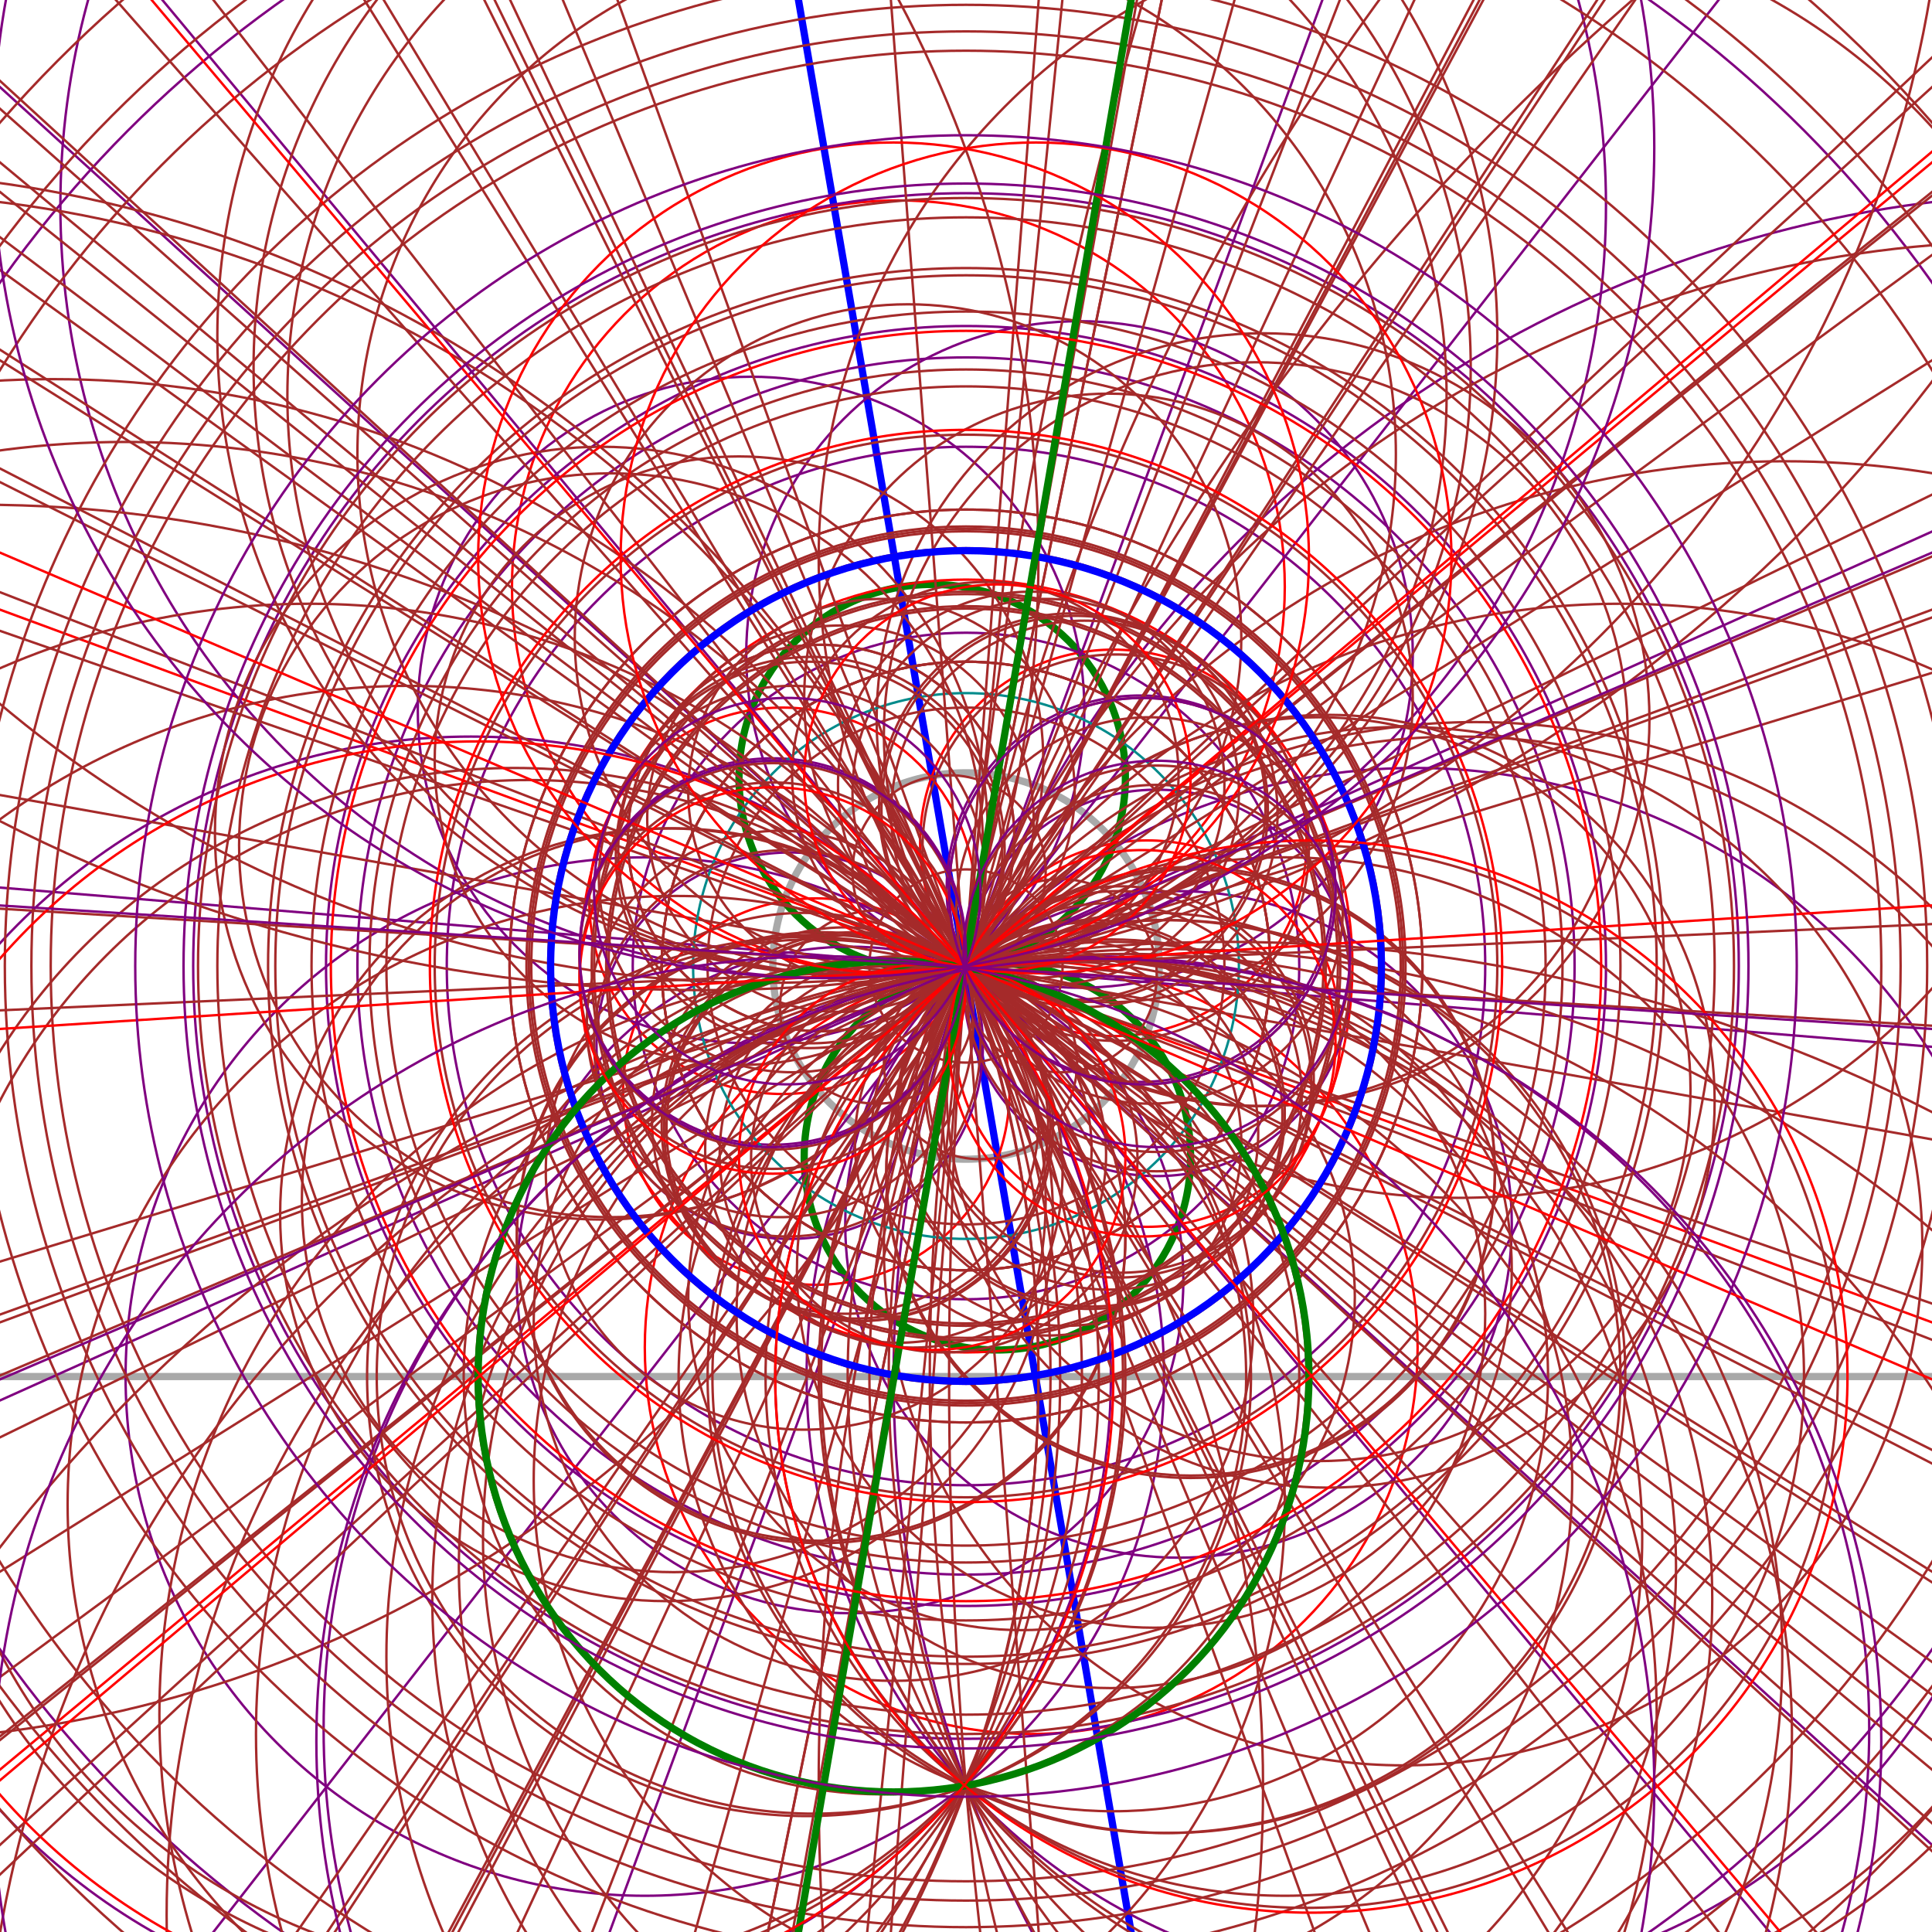 <svg viewBox="0 0 800 800" xmlns="http://www.w3.org/2000/svg">
<circle cx="400" cy="400" fill="none" r="80" stroke="darkgray" stroke-width="3"/>
<line fill="none" stroke="darkgray" stroke-width="3" x1="-800" x2="1600" y1="570" y2="570"/>
<line fill="none" stroke="blue" stroke-width="3" x1="196" x2="603" y1="-782" y2="1582"/>
<circle cx="413" cy="479" fill="none" r="80" stroke="green" stroke-width="3"/>
<circle cx="386" cy="322" fill="none" r="80" stroke="green" stroke-width="3"/>
<line fill="none" stroke="red" stroke-width="1" x1="-725" x2="1525" y1="-15" y2="815"/>
<circle cx="475" cy="428" fill="none" r="80" stroke="red" stroke-width="1"/>
<line fill="none" stroke="red" stroke-width="1" x1="1322" x2="-522" y1="-367" y2="1167"/>
<circle cx="338" cy="452" fill="none" r="80" stroke="red" stroke-width="1"/>
<circle cx="400" cy="400" fill="none" r="160" stroke="red" stroke-width="1"/>
<circle cx="427" cy="558" fill="none" r="160" stroke="red" stroke-width="1"/>
<circle cx="461" cy="349" fill="none" r="80" stroke="red" stroke-width="1"/>
<circle cx="324" cy="373" fill="none" r="80" stroke="red" stroke-width="1"/>
<circle cx="372" cy="243" fill="none" r="160" stroke="red" stroke-width="1"/>
<circle cx="400" cy="400" fill="none" r="490" stroke="purple" stroke-width="1"/>
<circle cx="860" cy="570" fill="none" r="490" stroke="purple" stroke-width="1"/>
<line fill="none" stroke="purple" stroke-width="1" x1="-367" x2="1167" y1="-522" y2="1322"/>
<circle cx="400" cy="400" fill="none" r="138" stroke="purple" stroke-width="1"/>
<circle cx="488" cy="507" fill="none" r="138" stroke="purple" stroke-width="1"/>
<circle cx="400" cy="400" fill="none" r="265" stroke="purple" stroke-width="1"/>
<circle cx="195" cy="570" fill="none" r="265" stroke="purple" stroke-width="1"/>
<line fill="none" stroke="purple" stroke-width="1" x1="815" x2="-15" y1="-725" y2="1525"/>
<circle cx="352" cy="530" fill="none" r="138" stroke="purple" stroke-width="1"/>
<line fill="none" stroke="purple" stroke-width="1" x1="-795" x2="1595" y1="302" y2="499"/>
<circle cx="479" cy="407" fill="none" r="80" stroke="purple" stroke-width="1"/>
<line fill="none" stroke="purple" stroke-width="1" x1="1494" x2="-694" y1="-92" y2="892"/>
<circle cx="327" cy="433" fill="none" r="80" stroke="purple" stroke-width="1"/>
<line fill="none" stroke="purple" stroke-width="1" x1="-487" x2="1287" y1="-407" y2="1207"/>
<circle cx="400" cy="400" fill="none" r="252" stroke="purple" stroke-width="1"/>
<circle cx="586" cy="570" fill="none" r="252" stroke="purple" stroke-width="1"/>
<line fill="none" stroke="purple" stroke-width="1" x1="1137" x2="-337" y1="-546" y2="1346"/>
<circle cx="400" cy="400" fill="none" r="215" stroke="purple" stroke-width="1"/>
<circle cx="267" cy="570" fill="none" r="215" stroke="purple" stroke-width="1"/>
<circle cx="400" cy="400" fill="none" r="320" stroke="purple" stroke-width="1"/>
<circle cx="454" cy="716" fill="none" r="320" stroke="purple" stroke-width="1"/>
<circle cx="447" cy="271" fill="none" r="138" stroke="purple" stroke-width="1"/>
<circle cx="311" cy="294" fill="none" r="138" stroke="purple" stroke-width="1"/>
<circle cx="472" cy="368" fill="none" r="80" stroke="purple" stroke-width="1"/>
<circle cx="320" cy="394" fill="none" r="80" stroke="purple" stroke-width="1"/>
<circle cx="345" cy="85" fill="none" r="320" stroke="purple" stroke-width="1"/>
<circle cx="550" cy="456" fill="none" r="160" stroke="brown" stroke-width="1"/>
<circle cx="276" cy="503" fill="none" r="160" stroke="brown" stroke-width="1"/>
<circle cx="249" cy="345" fill="none" r="160" stroke="brown" stroke-width="1"/>
<circle cx="523" cy="298" fill="none" r="160" stroke="brown" stroke-width="1"/>
<line fill="none" stroke="brown" stroke-width="1" x1="1525" x2="-725" y1="-15" y2="815"/>
<circle cx="-60" cy="570" fill="none" r="490" stroke="brown" stroke-width="1"/>
<circle cx="483" cy="883" fill="none" r="490" stroke="brown" stroke-width="1"/>
<circle cx="316" cy="-83" fill="none" r="490" stroke="brown" stroke-width="1"/>
<circle cx="-60" cy="231" fill="none" r="490" stroke="brown" stroke-width="1"/>
<line fill="none" stroke="brown" stroke-width="1" x1="905" x2="-105" y1="-688" y2="1488"/>
<circle cx="433" cy="328" fill="none" r="80" stroke="brown" stroke-width="1"/>
<line fill="none" stroke="brown" stroke-width="1" x1="722" x2="77" y1="-755" y2="1555"/>
<circle cx="378" cy="478" fill="none" r="80" stroke="brown" stroke-width="1"/>
<line fill="none" stroke="brown" stroke-width="1" x1="-781" x2="1581" y1="190" y2="611"/>
<circle cx="400" cy="400" fill="none" r="966" stroke="brown" stroke-width="1"/>
<circle cx="1351" cy="570" fill="none" r="966" stroke="brown" stroke-width="1"/>
<line fill="none" stroke="brown" stroke-width="1" x1="610" x2="189" y1="-781" y2="1581"/>
<circle cx="400" cy="400" fill="none" r="172" stroke="brown" stroke-width="1"/>
<circle cx="369" cy="570" fill="none" r="172" stroke="brown" stroke-width="1"/>
<line fill="none" stroke="brown" stroke-width="1" x1="639" x2="160" y1="-775" y2="1575"/>
<circle cx="400" cy="400" fill="none" r="149" stroke="brown" stroke-width="1"/>
<circle cx="370" cy="547" fill="none" r="149" stroke="brown" stroke-width="1"/>
<circle cx="400" cy="400" fill="none" r="981" stroke="brown" stroke-width="1"/>
<circle cx="1320" cy="740" fill="none" r="981" stroke="brown" stroke-width="1"/>
<circle cx="451" cy="462" fill="none" r="80" stroke="brown" stroke-width="1"/>
<circle cx="400" cy="400" fill="none" r="113" stroke="darkcyan" stroke-width="1"/>
<circle cx="348" cy="339" fill="none" r="80" stroke="brown" stroke-width="1"/>
<circle cx="400" cy="400" fill="none" r="220" stroke="brown" stroke-width="1"/>
<circle cx="541" cy="570" fill="none" r="220" stroke="brown" stroke-width="1"/>
<circle cx="423" cy="537" fill="none" r="138" stroke="brown" stroke-width="1"/>
<circle cx="376" cy="264" fill="none" r="138" stroke="brown" stroke-width="1"/>
<line fill="none" stroke="brown" stroke-width="1" x1="1504" x2="-704" y1="-68" y2="868"/>
<circle cx="473" cy="369" fill="none" r="80" stroke="brown" stroke-width="1"/>
<line fill="none" stroke="brown" stroke-width="1" x1="1061" x2="-261" y1="-600" y2="1400"/>
<circle cx="355" cy="467" fill="none" r="80" stroke="brown" stroke-width="1"/>
<line fill="none" stroke="brown" stroke-width="1" x1="-536" x2="1336" y1="-350" y2="1150"/>
<circle cx="400" cy="400" fill="none" r="271" stroke="brown" stroke-width="1"/>
<circle cx="611" cy="570" fill="none" r="271" stroke="brown" stroke-width="1"/>
<line fill="none" stroke="brown" stroke-width="1" x1="639" x2="160" y1="-775" y2="1575"/>
<circle cx="400" cy="400" fill="none" r="173" stroke="brown" stroke-width="1"/>
<circle cx="365" cy="570" fill="none" r="173" stroke="brown" stroke-width="1"/>
<circle cx="400" cy="400" fill="none" r="240" stroke="brown" stroke-width="1"/>
<circle cx="440" cy="637" fill="none" r="240" stroke="brown" stroke-width="1"/>
<line fill="none" stroke="brown" stroke-width="1" x1="-522" x2="1322" y1="-367" y2="1167"/>
<circle cx="604" cy="570" fill="none" r="265" stroke="brown" stroke-width="1"/>
<circle cx="444" cy="662" fill="none" r="265" stroke="brown" stroke-width="1"/>
<circle cx="355" cy="139" fill="none" r="265" stroke="brown" stroke-width="1"/>
<circle cx="604" cy="231" fill="none" r="265" stroke="brown" stroke-width="1"/>
<line fill="none" stroke="brown" stroke-width="1" x1="-219" x2="1019" y1="-627" y2="1427"/>
<circle cx="441" cy="469" fill="none" r="80" stroke="brown" stroke-width="1"/>
<line fill="none" stroke="brown" stroke-width="1" x1="-497" x2="1297" y1="-396" y2="1196"/>
<circle cx="340" cy="347" fill="none" r="80" stroke="brown" stroke-width="1"/>
<line fill="none" stroke="brown" stroke-width="1" x1="-7" x2="807" y1="-728" y2="1528"/>
<circle cx="400" cy="400" fill="none" r="180" stroke="brown" stroke-width="1"/>
<circle cx="461" cy="570" fill="none" r="180" stroke="brown" stroke-width="1"/>
<line fill="none" stroke="brown" stroke-width="1" x1="1528" x2="-728" y1="-7" y2="807"/>
<circle cx="400" cy="400" fill="none" r="499" stroke="brown" stroke-width="1"/>
<circle cx="-69" cy="570" fill="none" r="499" stroke="brown" stroke-width="1"/>
<line fill="none" stroke="brown" stroke-width="1" x1="-62" x2="862" y1="-707" y2="1507"/>
<circle cx="400" cy="400" fill="none" r="155" stroke="brown" stroke-width="1"/>
<circle cx="460" cy="544" fill="none" r="155" stroke="brown" stroke-width="1"/>
<circle cx="400" cy="400" fill="none" r="531" stroke="brown" stroke-width="1"/>
<circle cx="-8" cy="740" fill="none" r="531" stroke="brown" stroke-width="1"/>
<circle cx="372" cy="476" fill="none" r="80" stroke="brown" stroke-width="1"/>
<circle cx="427" cy="325" fill="none" r="80" stroke="brown" stroke-width="1"/>
<circle cx="400" cy="400" fill="none" r="181" stroke="brown" stroke-width="1"/>
<circle cx="337" cy="570" fill="none" r="181" stroke="brown" stroke-width="1"/>
<line fill="none" stroke="brown" stroke-width="1" x1="-557" x2="1357" y1="-322" y2="1122"/>
<circle cx="463" cy="449" fill="none" r="80" stroke="brown" stroke-width="1"/>
<line fill="none" stroke="brown" stroke-width="1" x1="-797" x2="1597" y1="328" y2="473"/>
<circle cx="320" cy="396" fill="none" r="80" stroke="brown" stroke-width="1"/>
<line fill="none" stroke="brown" stroke-width="1" x1="-135" x2="935" y1="-673" y2="1473"/>
<circle cx="400" cy="400" fill="none" r="189" stroke="brown" stroke-width="1"/>
<circle cx="484" cy="570" fill="none" r="189" stroke="brown" stroke-width="1"/>
<line fill="none" stroke="brown" stroke-width="1" x1="1274" x2="-474" y1="-422" y2="1222"/>
<circle cx="400" cy="400" fill="none" r="247" stroke="brown" stroke-width="1"/>
<circle cx="219" cy="570" fill="none" r="247" stroke="brown" stroke-width="1"/>
<circle cx="400" cy="400" fill="none" r="2060" stroke="brown" stroke-width="1"/>
<circle cx="2453" cy="570" fill="none" r="2060" stroke="brown" stroke-width="1"/>
<circle cx="400" cy="400" fill="none" r="40" stroke="brown" stroke-width="1"/>
<circle cx="439" cy="404" fill="none" r="40" stroke="brown" stroke-width="1"/>
<line fill="none" stroke="brown" stroke-width="1" x1="1083" x2="-283" y1="-586" y2="1386"/>
<circle cx="445" cy="335" fill="none" r="80" stroke="brown" stroke-width="1"/>
<line fill="none" stroke="brown" stroke-width="1" x1="-112" x2="912" y1="-685" y2="1485"/>
<circle cx="434" cy="473" fill="none" r="80" stroke="brown" stroke-width="1"/>
<circle cx="406" cy="440" fill="none" r="40" stroke="brown" stroke-width="1"/>
<line fill="none" stroke="brown" stroke-width="1" x1="-484" x2="1284" y1="-410" y2="1210"/>
<circle cx="400" cy="400" fill="none" r="126" stroke="brown" stroke-width="1"/>
<circle cx="493" cy="486" fill="none" r="126" stroke="brown" stroke-width="1"/>
<line fill="none" stroke="brown" stroke-width="1" x1="-733" x2="1533" y1="6" y2="795"/>
<circle cx="400" cy="400" fill="none" r="154" stroke="brown" stroke-width="1"/>
<circle cx="546" cy="451" fill="none" r="154" stroke="brown" stroke-width="1"/>
<circle cx="400" cy="400" fill="none" r="413" stroke="brown" stroke-width="1"/>
<circle cx="22" cy="570" fill="none" r="413" stroke="brown" stroke-width="1"/>
<circle cx="363" cy="417" fill="none" r="40" stroke="brown" stroke-width="1"/>
<line fill="none" stroke="brown" stroke-width="1" x1="520" x2="279" y1="-793" y2="1593"/>
<circle cx="391" cy="480" fill="none" r="80" stroke="brown" stroke-width="1"/>
<line fill="none" stroke="brown" stroke-width="1" x1="-573" x2="1373" y1="-301" y2="1101"/>
<circle cx="335" cy="354" fill="none" r="80" stroke="brown" stroke-width="1"/>
<line fill="none" stroke="brown" stroke-width="1" x1="963" x2="-163" y1="-659" y2="1459"/>
<circle cx="340" cy="512" fill="none" r="126" stroke="brown" stroke-width="1"/>
<line fill="none" stroke="brown" stroke-width="1" x1="1336" x2="-536" y1="-350" y2="1150"/>
<circle cx="279" cy="497" fill="none" r="154" stroke="brown" stroke-width="1"/>
<circle cx="459" cy="454" fill="none" r="80" stroke="brown" stroke-width="1"/>
<circle cx="340" cy="347" fill="none" r="80" stroke="brown" stroke-width="1"/>
<circle cx="400" cy="400" fill="none" r="126" stroke="brown" stroke-width="1"/>
<circle cx="493" cy="485" fill="none" r="126" stroke="brown" stroke-width="1"/>
<line fill="none" stroke="brown" stroke-width="1" x1="1287" x2="-487" y1="-407" y2="1207"/>
<circle cx="213" cy="570" fill="none" r="252" stroke="brown" stroke-width="1"/>
<circle cx="442" cy="649" fill="none" r="252" stroke="brown" stroke-width="1"/>
<circle cx="357" cy="152" fill="none" r="252" stroke="brown" stroke-width="1"/>
<line fill="none" stroke="brown" stroke-width="1" x1="966" x2="-166" y1="-657" y2="1457"/>
<circle cx="280" cy="623" fill="none" r="252" stroke="brown" stroke-width="1"/>
<line fill="none" stroke="brown" stroke-width="1" x1="1338" x2="-538" y1="-348" y2="1148"/>
<circle cx="462" cy="351" fill="none" r="80" stroke="brown" stroke-width="1"/>
<line fill="none" stroke="brown" stroke-width="1" x1="1056" x2="-256" y1="-604" y2="1404"/>
<circle cx="356" cy="467" fill="none" r="80" stroke="brown" stroke-width="1"/>
<line fill="none" stroke="brown" stroke-width="1" x1="-719" x2="1519" y1="-33" y2="833"/>
<circle cx="400" cy="400" fill="none" r="470" stroke="brown" stroke-width="1"/>
<circle cx="838" cy="570" fill="none" r="470" stroke="brown" stroke-width="1"/>
<line fill="none" stroke="brown" stroke-width="1" x1="833" x2="-33" y1="-719" y2="1519"/>
<circle cx="400" cy="400" fill="none" r="182" stroke="brown" stroke-width="1"/>
<circle cx="334" cy="570" fill="none" r="182" stroke="brown" stroke-width="1"/>
<circle cx="400" cy="400" fill="none" r="398" stroke="brown" stroke-width="1"/>
<circle cx="467" cy="793" fill="none" r="398" stroke="brown" stroke-width="1"/>
<line fill="none" stroke="brown" stroke-width="1" x1="958" x2="-158" y1="-662" y2="1462"/>
<circle cx="400" cy="400" fill="none" r="126" stroke="brown" stroke-width="1"/>
<circle cx="340" cy="513" fill="none" r="126" stroke="brown" stroke-width="1"/>
<line fill="none" stroke="brown" stroke-width="1" x1="491" x2="308" y1="-796" y2="1596"/>
<circle cx="400" cy="400" fill="none" r="310" stroke="brown" stroke-width="1"/>
<circle cx="376" cy="710" fill="none" r="310" stroke="brown" stroke-width="1"/>
<circle cx="350" cy="464" fill="none" r="80" stroke="brown" stroke-width="1"/>
<circle cx="449" cy="337" fill="none" r="80" stroke="brown" stroke-width="1"/>
<circle cx="400" cy="400" fill="none" r="107" stroke="brown" stroke-width="1"/>
<circle cx="333" cy="485" fill="none" r="107" stroke="brown" stroke-width="1"/>
<line fill="none" stroke="brown" stroke-width="1" x1="-337" x2="1137" y1="-546" y2="1346"/>
<circle cx="532" cy="570" fill="none" r="215" stroke="brown" stroke-width="1"/>
<circle cx="436" cy="613" fill="none" r="215" stroke="brown" stroke-width="1"/>
<circle cx="363" cy="188" fill="none" r="215" stroke="brown" stroke-width="1"/>
<line fill="none" stroke="brown" stroke-width="1" x1="-611" x2="1411" y1="-245" y2="1045"/>
<circle cx="581" cy="516" fill="none" r="215" stroke="brown" stroke-width="1"/>
<line fill="none" stroke="brown" stroke-width="1" x1="-392" x2="1192" y1="-500" y2="1300"/>
<circle cx="452" cy="461" fill="none" r="80" stroke="brown" stroke-width="1"/>
<line fill="none" stroke="brown" stroke-width="1" x1="-666" x2="1466" y1="-149" y2="949"/>
<circle cx="328" cy="364" fill="none" r="80" stroke="brown" stroke-width="1"/>
<line fill="none" stroke="brown" stroke-width="1" x1="-126" x2="926" y1="-678" y2="1478"/>
<circle cx="400" cy="400" fill="none" r="189" stroke="brown" stroke-width="1"/>
<circle cx="482" cy="570" fill="none" r="189" stroke="brown" stroke-width="1"/>
<line fill="none" stroke="brown" stroke-width="1" x1="1478" x2="-678" y1="-126" y2="926"/>
<circle cx="400" cy="400" fill="none" r="387" stroke="brown" stroke-width="1"/>
<circle cx="52" cy="570" fill="none" r="387" stroke="brown" stroke-width="1"/>
<circle cx="400" cy="400" fill="none" r="289" stroke="brown" stroke-width="1"/>
<circle cx="449" cy="686" fill="none" r="289" stroke="brown" stroke-width="1"/>
<line fill="none" stroke="brown" stroke-width="1" x1="-234" x2="1034" y1="-618" y2="1418"/>
<circle cx="400" cy="400" fill="none" r="148" stroke="brown" stroke-width="1"/>
<circle cx="478" cy="526" fill="none" r="148" stroke="brown" stroke-width="1"/>
<line fill="none" stroke="brown" stroke-width="1" x1="308" x2="491" y1="-796" y2="1596"/>
<circle cx="400" cy="400" fill="none" r="318" stroke="brown" stroke-width="1"/>
<circle cx="424" cy="718" fill="none" r="318" stroke="brown" stroke-width="1"/>
<line fill="none" stroke="brown" stroke-width="1" x1="-616" x2="1416" y1="-237" y2="1037"/>
<circle cx="671" cy="570" fill="none" r="320" stroke="brown" stroke-width="1"/>
<line fill="none" stroke="brown" stroke-width="1" x1="1416" x2="-616" y1="-237" y2="1037"/>
<circle cx="128" cy="570" fill="none" r="320" stroke="brown" stroke-width="1"/>
<line fill="none" stroke="brown" stroke-width="1" x1="1598" x2="-798" y1="347" y2="454"/>
<circle cx="479" cy="397" fill="none" r="80" stroke="brown" stroke-width="1"/>
<line fill="none" stroke="brown" stroke-width="1" x1="1547" x2="-747" y1="51" y2="750"/>
<circle cx="323" cy="424" fill="none" r="80" stroke="brown" stroke-width="1"/>
<line fill="none" stroke="brown" stroke-width="1" x1="-672" x2="1472" y1="-137" y2="937"/>
<circle cx="400" cy="400" fill="none" r="379" stroke="brown" stroke-width="1"/>
<circle cx="739" cy="570" fill="none" r="379" stroke="brown" stroke-width="1"/>
<line fill="none" stroke="brown" stroke-width="1" x1="1366" x2="-566" y1="-311" y2="1111"/>
<circle cx="400" cy="400" fill="none" r="286" stroke="brown" stroke-width="1"/>
<circle cx="169" cy="570" fill="none" r="286" stroke="brown" stroke-width="1"/>
<circle cx="400" cy="400" fill="none" r="640" stroke="brown" stroke-width="1"/>
<circle cx="508" cy="1030" fill="none" r="640" stroke="brown" stroke-width="1"/>
<circle cx="479" cy="405" fill="none" r="80" stroke="brown" stroke-width="1"/>
<circle cx="336" cy="352" fill="none" r="80" stroke="brown" stroke-width="1"/>
<circle cx="359" cy="164" fill="none" r="240" stroke="brown" stroke-width="1"/>
<circle cx="444" cy="334" fill="none" r="80" stroke="brown" stroke-width="1"/>
<circle cx="326" cy="432" fill="none" r="80" stroke="brown" stroke-width="1"/>
<circle cx="464" cy="447" fill="none" r="80" stroke="brown" stroke-width="1"/>
<circle cx="408" cy="321" fill="none" r="80" stroke="brown" stroke-width="1"/>
<circle cx="393" cy="361" fill="none" r="40" stroke="brown" stroke-width="1"/>
<circle cx="459" cy="289" fill="none" r="126" stroke="brown" stroke-width="1"/>
<circle cx="520" cy="304" fill="none" r="154" stroke="brown" stroke-width="1"/>
<circle cx="365" cy="328" fill="none" r="80" stroke="brown" stroke-width="1"/>
<circle cx="354" cy="466" fill="none" r="80" stroke="brown" stroke-width="1"/>
<circle cx="306" cy="315" fill="none" r="126" stroke="brown" stroke-width="1"/>
<circle cx="253" cy="350" fill="none" r="154" stroke="brown" stroke-width="1"/>
<circle cx="476" cy="377" fill="none" r="80" stroke="brown" stroke-width="1"/>
<circle cx="320" cy="404" fill="none" r="80" stroke="brown" stroke-width="1"/>
<circle cx="291" cy="-230" fill="none" r="640" stroke="brown" stroke-width="1"/>
<circle cx="400" cy="400" fill="none" r="172" stroke="blue" stroke-width="3"/>
<line fill="none" stroke="green" stroke-width="3" x1="603" x2="196" y1="-782" y2="1582"/>
<circle cx="370" cy="570" fill="none" r="172" stroke="green" stroke-width="3"/>
<circle cx="370" cy="231" fill="none" r="172" stroke="red" stroke-width="1"/>
<circle cx="386" cy="479" fill="none" r="80" stroke="red" stroke-width="1"/>
<circle cx="413" cy="322" fill="none" r="80" stroke="red" stroke-width="1"/>
<circle cx="429" cy="231" fill="none" r="172" stroke="red" stroke-width="1"/>
<line fill="none" stroke="red" stroke-width="1" x1="-703" x2="1503" y1="-72" y2="872"/>
<circle cx="473" cy="432" fill="none" r="80" stroke="red" stroke-width="1"/>
<line fill="none" stroke="red" stroke-width="1" x1="1597" x2="-797" y1="324" y2="477"/>
<circle cx="320" cy="406" fill="none" r="80" stroke="red" stroke-width="1"/>
<line fill="none" stroke="red" stroke-width="1" x1="-373" x2="1173" y1="-517" y2="1317"/>
<circle cx="400" cy="400" fill="none" r="222" stroke="red" stroke-width="1"/>
<circle cx="543" cy="570" fill="none" r="222" stroke="red" stroke-width="1"/>
<line fill="none" stroke="red" stroke-width="1" x1="1317" x2="-517" y1="-373" y2="1173"/>
<circle cx="400" cy="400" fill="none" r="263" stroke="red" stroke-width="1"/>
<circle cx="198" cy="570" fill="none" r="263" stroke="red" stroke-width="1"/>
<circle cx="400" cy="400" fill="none" r="324" stroke="purple" stroke-width="1"/>
<circle cx="455" cy="721" fill="none" r="324" stroke="purple" stroke-width="1"/>
<circle cx="400" cy="400" fill="none" r="344" stroke="purple" stroke-width="1"/>
<circle cx="341" cy="740" fill="none" r="344" stroke="purple" stroke-width="1"/>
<line fill="none" stroke="purple" stroke-width="1" x1="1503" x2="-703" y1="-72" y2="872"/>
<circle cx="473" cy="369" fill="none" r="80" stroke="purple" stroke-width="1"/>
<line fill="none" stroke="purple" stroke-width="1" x1="-797" x2="1597" y1="324" y2="477"/>
<circle cx="320" cy="395" fill="none" r="80" stroke="purple" stroke-width="1"/>
<circle cx="341" cy="61" fill="none" r="344" stroke="purple" stroke-width="1"/>
<circle cx="479" cy="395" fill="none" r="80" stroke="purple" stroke-width="1"/>
<circle cx="326" cy="369" fill="none" r="80" stroke="purple" stroke-width="1"/>
</svg>